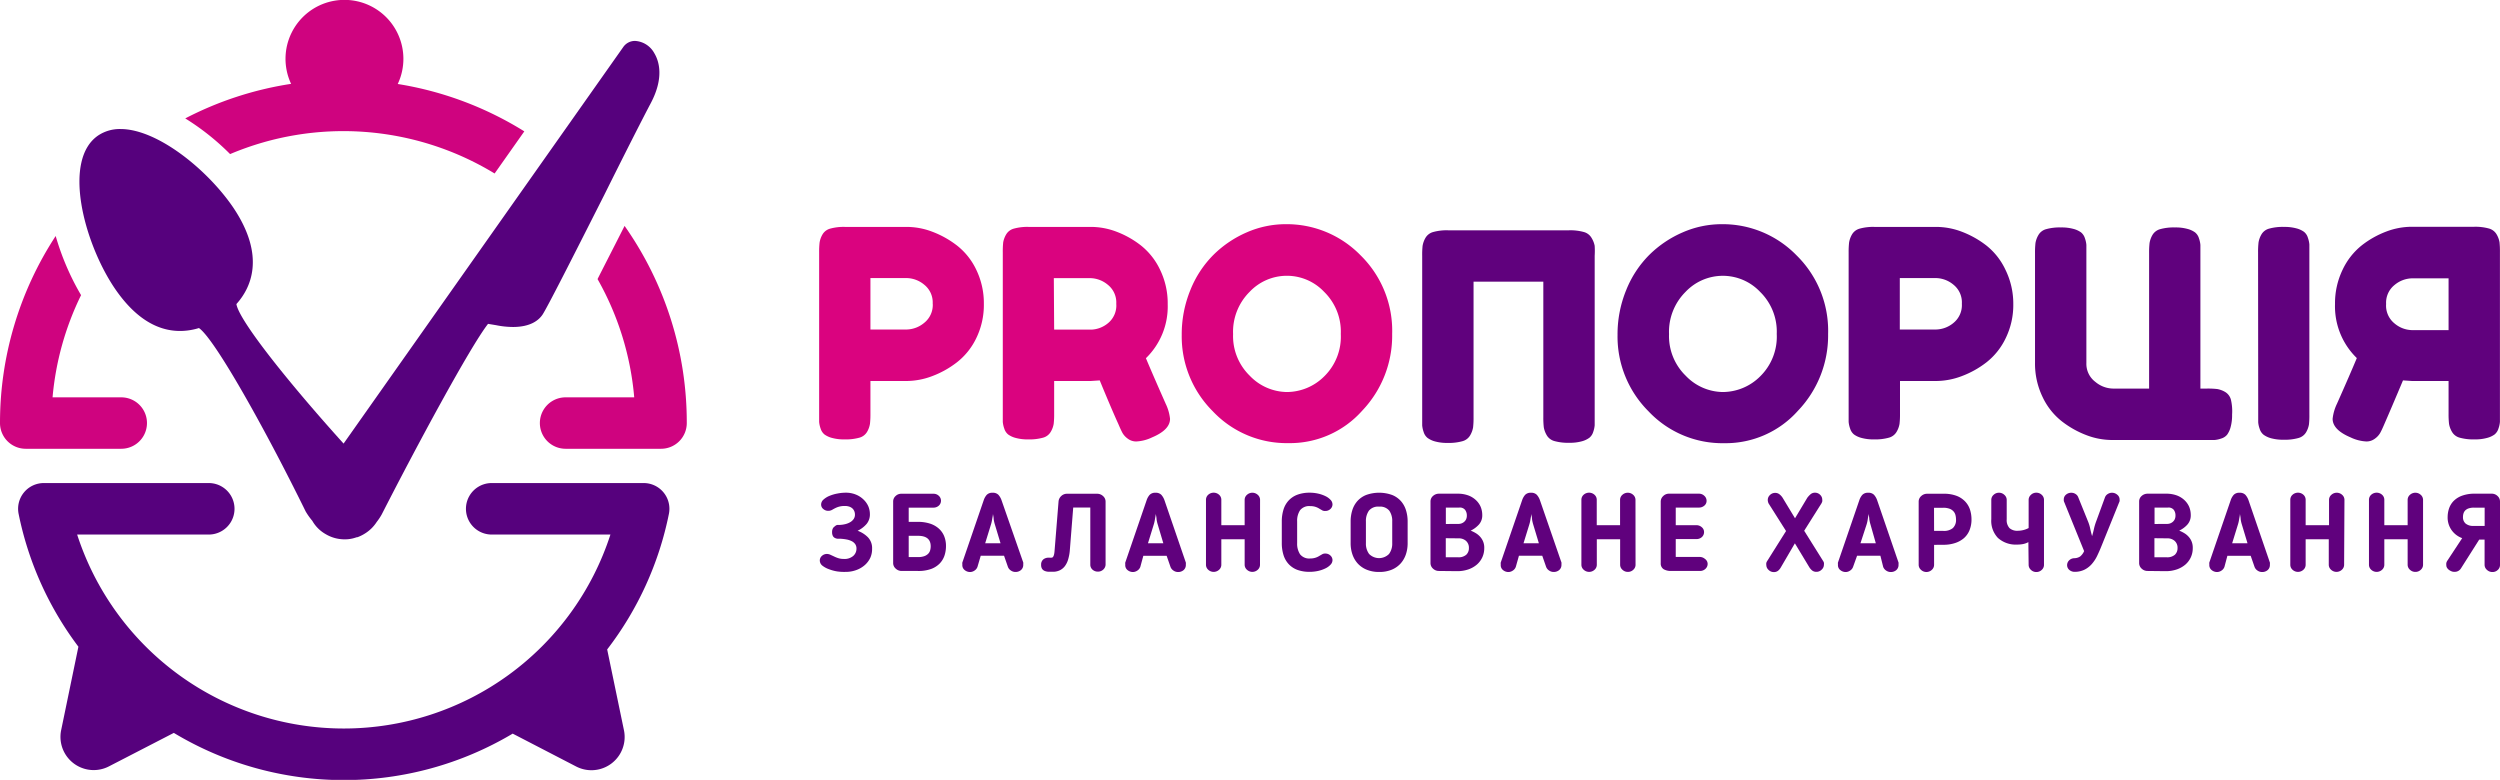 <svg xmlns="http://www.w3.org/2000/svg" viewBox="0 0 376.25 117.37"><defs><style>.cls-1{fill:#cf037f;}.cls-2{fill:#56017d;}.cls-3{fill:#60017d;}.cls-4{fill:#da037f;}</style></defs><title>Ресурс 1</title><g id="Слой_2" data-name="Слой 2"><g id="Слой_1-2" data-name="Слой 1"><path class="cls-1" d="M60.71,8.87a8.87,8.87,0,1,0-16.9,3.75,51.39,51.39,0,0,0-15.93,5.2,37,37,0,0,1,6.75,5.37,43.8,43.8,0,0,1,39.81,2.92l4.47-6.34a51.38,51.38,0,0,0-19.05-7.13A8.81,8.81,0,0,0,60.71,8.87Z"/><path class="cls-1" d="M18.25,59.8H7.91A43.61,43.61,0,0,1,12.2,44.42a38.83,38.83,0,0,1-3.82-8.9A51.36,51.36,0,0,0,0,63.67a3.87,3.87,0,0,0,3.87,3.87H18.25a3.87,3.87,0,0,0,0-7.74Z"/><path class="cls-1" d="M94,34c-1.65,3.26-3,5.88-4.07,8A43.62,43.62,0,0,1,95.45,59.8H85.12a3.87,3.87,0,0,0,0,7.74H99.49a3.87,3.87,0,0,0,3.87-3.87A51.38,51.38,0,0,0,94,34Z"/><path class="cls-2" d="M99.87,74.12a3.87,3.87,0,0,0-3-1.42H74a3.87,3.87,0,1,0,0,7.75H91.87a42.18,42.18,0,0,1-80.26,0H31.42a3.87,3.87,0,0,0,0-7.75H6.6a3.87,3.87,0,0,0-3.8,4.63,49.49,49.49,0,0,0,9,20L9.22,109.81a5,5,0,0,0,7.25,5.49l9.69-5a49.65,49.65,0,0,0,51,.11l9.48,4.91a5,5,0,0,0,7.25-5.49L91.38,97.74a49.49,49.49,0,0,0,9.29-20.4A3.87,3.87,0,0,0,99.87,74.12Z"/><path class="cls-2" d="M95.6,6.16A3.53,3.53,0,0,1,98.47,8c.69,1.14,1.53,3.64-.53,7.53-1.33,2.51-4.11,8-7,13.81-5.12,10.13-8.54,16.85-9.28,18-.57.85-1.8,1.87-4.46,1.87a12.81,12.81,0,0,1-2.54-.27l-1.21-.2c-2.74,3.51-10.92,18.72-16,28.68a8.5,8.5,0,0,1-.76,1.14,5.59,5.59,0,0,1-1.65,1.66,6,6,0,0,1-1.24.63l-.09,0-.29.09a4.85,4.85,0,0,1-1.46.23h0A5.56,5.56,0,0,1,49,80.38a5.32,5.32,0,0,1-2-2,10.18,10.18,0,0,1-1-1.41C40,64.74,32.33,51,29.94,49.37a9.59,9.59,0,0,1-2.84.44c-3.67,0-7-2.2-9.91-6.53C12.58,36.38,9.36,24,14.82,20.36a5.86,5.86,0,0,1,3.32-.94c5.57,0,13.14,6.16,17,11.87,4.92,7.36,2.57,12.11.44,14.47.37,2.48,8,12,16.13,21L93.8,7.08a2.13,2.13,0,0,1,1.8-.92"/><path class="cls-3" d="M131.25,82.58A3.2,3.2,0,0,1,131,83.9a3.36,3.36,0,0,1-.81,1.11,3.93,3.93,0,0,1-1.28.77,4.61,4.61,0,0,1-1.67.29A7.48,7.48,0,0,1,126,86a6.13,6.13,0,0,1-1.23-.33,3.5,3.5,0,0,1-1-.54,1,1,0,0,1-.39-.77.91.91,0,0,1,.32-.7,1.09,1.09,0,0,1,.75-.29,1.26,1.26,0,0,1,.52.12l.54.25a4.7,4.7,0,0,0,.64.26,2.72,2.72,0,0,0,.83.12,2,2,0,0,0,1.43-.45,1.45,1.45,0,0,0,.49-1.1,1.14,1.14,0,0,0-.2-.69,1.44,1.44,0,0,0-.53-.44,3,3,0,0,0-.76-.25,8.14,8.14,0,0,0-.91-.11l-.46,0a1.16,1.16,0,0,1-.41-.13.7.7,0,0,1-.29-.3,1.24,1.24,0,0,1-.11-.57,1.14,1.14,0,0,1,.11-.54.75.75,0,0,1,.27-.3A.93.93,0,0,1,126,79l.39,0a4.27,4.27,0,0,0,.83-.12,2.59,2.59,0,0,0,.73-.29,1.62,1.62,0,0,0,.52-.47,1.14,1.14,0,0,0,.2-.68,1.38,1.38,0,0,0-.08-.46,1.22,1.22,0,0,0-.26-.42,1.32,1.32,0,0,0-.48-.3,2.06,2.06,0,0,0-.74-.11,3,3,0,0,0-1.27.26,6.15,6.15,0,0,0-.57.3,1.19,1.19,0,0,1-.64.17,1.11,1.11,0,0,1-.72-.27.85.85,0,0,1-.33-.68,1,1,0,0,1,.35-.74,3.1,3.1,0,0,1,.9-.56,5.76,5.76,0,0,1,1.19-.35,6.4,6.4,0,0,1,1.22-.13,4,4,0,0,1,1.61.3,3.55,3.55,0,0,1,1.15.77,3.16,3.16,0,0,1,.69,1,3.09,3.09,0,0,1,.23,1.16,2.25,2.25,0,0,1-.47,1.44,4.12,4.12,0,0,1-1.38,1.06,4.15,4.15,0,0,1,1.57,1A2.35,2.35,0,0,1,131.25,82.58Z"/><path class="cls-3" d="M136.76,76.4v2.14h1.4a5.83,5.83,0,0,1,1.73.24,3.69,3.69,0,0,1,1.33.71,3.11,3.11,0,0,1,.85,1.14,3.85,3.85,0,0,1,.3,1.57,4.51,4.51,0,0,1-.22,1.4,3.18,3.18,0,0,1-.72,1.2,3.5,3.5,0,0,1-1.3.83,5.62,5.62,0,0,1-2,.3h-2.42a1.28,1.28,0,0,1-.91-.36,1.1,1.1,0,0,1-.38-.83V75.44a1.09,1.09,0,0,1,.36-.78,1.2,1.2,0,0,1,.88-.35h4.82a1.13,1.13,0,0,1,.81.31,1,1,0,0,1,.33.74,1,1,0,0,1-.33.74,1.17,1.17,0,0,1-.81.3Zm0,4.24v3.2h1.4a2.7,2.7,0,0,0,.95-.14,1.54,1.54,0,0,0,.59-.37,1.18,1.18,0,0,0,.29-.52,2.29,2.29,0,0,0,.08-.59q0-1.58-1.9-1.58Z"/><path class="cls-3" d="M147.11,85.31a1.11,1.11,0,0,1-.46.57,1.2,1.2,0,0,1-.63.21,1.27,1.27,0,0,1-.83-.29.93.93,0,0,1-.36-.77s0-.1,0-.18a.47.47,0,0,1,0-.18l3.22-9.39a2.31,2.31,0,0,1,.45-.8,1.13,1.13,0,0,1,.88-.32,1.14,1.14,0,0,1,.88.31,2.4,2.4,0,0,1,.47.81L154,84.66a.48.48,0,0,1,0,.18c0,.08,0,.13,0,.18a1,1,0,0,1-.34.77,1.26,1.26,0,0,1-.85.29,1.19,1.19,0,0,1-.66-.21,1.12,1.12,0,0,1-.46-.56l-.58-1.67h-3.51Zm2.62-6.37a5.23,5.23,0,0,1-.18-.8c0-.29-.08-.56-.11-.82,0,.25-.07.52-.12.82a5.06,5.06,0,0,1-.18.8l-.87,2.82h2.31Z"/><path class="cls-3" d="M159.31,75.49a1.25,1.25,0,0,1,.4-.83,1.23,1.23,0,0,1,.89-.35h4.5a1.28,1.28,0,0,1,.91.35,1.1,1.1,0,0,1,.38.83V85a1.06,1.06,0,0,1-.36.73,1.15,1.15,0,0,1-.79.3,1.19,1.19,0,0,1-.82-.3,1,1,0,0,1-.33-.74V76.38h-2.57L161,82.93a6.72,6.72,0,0,1-.24,1.25,3.17,3.17,0,0,1-.48,1,2.13,2.13,0,0,1-.76.64,2.36,2.36,0,0,1-1.08.23l-.64,0a1.89,1.89,0,0,1-.56-.12.88.88,0,0,1-.4-.31,1.07,1.07,0,0,1-.15-.61,1,1,0,0,1,.34-.83,1.25,1.25,0,0,1,.77-.25l.17,0a.59.59,0,0,0,.19,0h.1c.25,0,.4-.33.45-1Z"/><path class="cls-3" d="M171.62,85.31a1.11,1.11,0,0,1-.46.57,1.2,1.2,0,0,1-.63.21,1.27,1.27,0,0,1-.83-.29.93.93,0,0,1-.35-.77s0-.1,0-.18a.46.46,0,0,1,0-.18l3.22-9.39a2.3,2.3,0,0,1,.45-.8,1.13,1.13,0,0,1,.88-.32,1.15,1.15,0,0,1,.88.31,2.4,2.4,0,0,1,.47.81l3.22,9.39a.49.49,0,0,1,0,.18c0,.08,0,.13,0,.18a1,1,0,0,1-.34.77,1.26,1.26,0,0,1-.85.29,1.19,1.19,0,0,1-.66-.21,1.13,1.13,0,0,1-.46-.56l-.58-1.67h-3.51Zm2.62-6.37a5.12,5.12,0,0,1-.18-.8c0-.29-.08-.56-.12-.82,0,.25-.07.52-.12.82a5.13,5.13,0,0,1-.18.8l-.87,2.82h2.31Z"/><path class="cls-3" d="M189.63,85a1,1,0,0,1-.34.75,1.19,1.19,0,0,1-1.62,0,1,1,0,0,1-.35-.75V81.16h-3.51V85a1,1,0,0,1-.34.75,1.2,1.2,0,0,1-1.63,0,1,1,0,0,1-.34-.75v-9.8a1,1,0,0,1,.34-.74,1.22,1.22,0,0,1,1.63,0,1,1,0,0,1,.34.74v3.84h3.51V75.21a1,1,0,0,1,.35-.74,1.2,1.2,0,0,1,1.62,0,1,1,0,0,1,.35.74Z"/><path class="cls-3" d="M195.22,81.74a2.9,2.9,0,0,0,.44,1.68,1.75,1.75,0,0,0,1.54.63,2.46,2.46,0,0,0,1.37-.39l.17-.1.3-.17a.87.87,0,0,1,.41-.08,1.08,1.08,0,0,1,.78.3.94.94,0,0,1,.31.69,1,1,0,0,1-.29.68,2.48,2.48,0,0,1-.77.56,4.85,4.85,0,0,1-1.09.38,5.8,5.8,0,0,1-1.27.14,5.25,5.25,0,0,1-1.88-.3,3.4,3.4,0,0,1-1.31-.88,3.54,3.54,0,0,1-.77-1.37,6,6,0,0,1-.25-1.77V78.48a5.94,5.94,0,0,1,.25-1.77,3.53,3.53,0,0,1,.77-1.37,3.42,3.42,0,0,1,1.31-.88,5.23,5.23,0,0,1,1.88-.31,5.74,5.74,0,0,1,1.27.14,4.9,4.9,0,0,1,1.09.38,2.54,2.54,0,0,1,.77.56,1,1,0,0,1,.29.68.94.94,0,0,1-.31.69,1.08,1.08,0,0,1-.78.3.88.88,0,0,1-.41-.07l-.3-.17-.17-.1a2.46,2.46,0,0,0-1.37-.39,1.76,1.76,0,0,0-1.54.62,2.88,2.88,0,0,0-.44,1.69Z"/><path class="cls-3" d="M207.56,86.08a4.8,4.8,0,0,1-1.87-.34,3.74,3.74,0,0,1-1.34-.92,3.91,3.91,0,0,1-.81-1.38,5.16,5.16,0,0,1-.27-1.7V78.48a5.65,5.65,0,0,1,.24-1.66,3.79,3.79,0,0,1,.75-1.38,3.55,3.55,0,0,1,1.33-.94,5.78,5.78,0,0,1,3.94,0,3.54,3.54,0,0,1,1.33.94,3.76,3.76,0,0,1,.75,1.38,5.65,5.65,0,0,1,.24,1.66v3.27a5.2,5.2,0,0,1-.27,1.7,3.91,3.91,0,0,1-.81,1.38,3.77,3.77,0,0,1-1.34.92A4.82,4.82,0,0,1,207.56,86.08Zm0-9.83a1.78,1.78,0,0,0-1.54.61,2.68,2.68,0,0,0-.45,1.62v3.27a2.58,2.58,0,0,0,.48,1.62,2.11,2.11,0,0,0,3,0,2.59,2.59,0,0,0,.48-1.62V78.48a2.69,2.69,0,0,0-.44-1.62A1.78,1.78,0,0,0,207.56,76.25Z"/><path class="cls-3" d="M216.57,85.93a1.27,1.27,0,0,1-.91-.36,1.11,1.11,0,0,1-.37-.83V75.49a1.09,1.09,0,0,1,.38-.85,1.32,1.32,0,0,1,.91-.34h2.79a4.52,4.52,0,0,1,1.63.27,3.36,3.36,0,0,1,1.16.73,3,3,0,0,1,.69,1,3.26,3.26,0,0,1,.23,1.21,2.06,2.06,0,0,1-.5,1.43,4,4,0,0,1-1.24.92,5.05,5.05,0,0,1,.75.37,2.87,2.87,0,0,1,.66.54,2.48,2.48,0,0,1,.46.73,2.45,2.45,0,0,1,.17,1,3.28,3.28,0,0,1-.28,1.35,3.24,3.24,0,0,1-.81,1.1,3.93,3.93,0,0,1-1.29.74,5.08,5.08,0,0,1-1.71.27Zm2.92-7.08a1.36,1.36,0,0,0,.44-.07,1.27,1.27,0,0,0,.41-.23,1.14,1.14,0,0,0,.31-.4,1.35,1.35,0,0,0,.11-.58,1.39,1.39,0,0,0-.26-.83,1,1,0,0,0-.9-.35h-2v2.47ZM217.59,81v2.87h1.85a1.74,1.74,0,0,0,1.23-.38,1.34,1.34,0,0,0,.4-1,1.37,1.37,0,0,0-.44-1.09,1.61,1.61,0,0,0-1.1-.38Z"/><path class="cls-3" d="M228.13,85.31a1.11,1.11,0,0,1-.46.57,1.2,1.2,0,0,1-.63.21,1.27,1.27,0,0,1-.83-.29.93.93,0,0,1-.35-.77s0-.1,0-.18a.49.49,0,0,1,0-.18l3.22-9.39a2.33,2.33,0,0,1,.45-.8,1.13,1.13,0,0,1,.88-.32,1.14,1.14,0,0,1,.88.31,2.38,2.38,0,0,1,.47.81L235,84.66a.51.51,0,0,1,0,.18c0,.08,0,.13,0,.18a1,1,0,0,1-.34.77,1.25,1.25,0,0,1-.85.29,1.18,1.18,0,0,1-.66-.21,1.13,1.13,0,0,1-.46-.56l-.58-1.67h-3.51Zm2.62-6.37a5.17,5.17,0,0,1-.18-.8c0-.29-.08-.56-.11-.82,0,.25-.07.52-.12.82a5.18,5.18,0,0,1-.18.8l-.87,2.82h2.31Z"/><path class="cls-3" d="M246.15,85a1,1,0,0,1-.34.75,1.14,1.14,0,0,1-.82.32,1.15,1.15,0,0,1-.81-.32,1,1,0,0,1-.35-.75V81.16h-3.51V85a1,1,0,0,1-.34.75,1.2,1.2,0,0,1-1.63,0A1,1,0,0,1,238,85v-9.8a1,1,0,0,1,.34-.74,1.22,1.22,0,0,1,1.63,0,1,1,0,0,1,.34.74v3.84h3.51V75.21a1,1,0,0,1,.35-.74,1.2,1.2,0,0,1,1.62,0,1,1,0,0,1,.35.74Z"/><path class="cls-3" d="M257,84.86a1,1,0,0,1-.34.76,1.16,1.16,0,0,1-.82.31h-4.37a2.17,2.17,0,0,1-1.07-.25,1,1,0,0,1-.46-.92V75.47a1.12,1.12,0,0,1,.36-.8,1.21,1.21,0,0,1,.91-.37h4.47a1.14,1.14,0,0,1,.82.32,1,1,0,0,1,.34.75.92.92,0,0,1-.34.73,1.22,1.22,0,0,1-.82.29H252.2v2.65h3.12a1.2,1.2,0,0,1,.79.3.93.93,0,0,1,.35.74,1,1,0,0,1-.33.75,1.16,1.16,0,0,1-.81.3H252.2v2.69h3.59a1.21,1.21,0,0,1,.81.3A.92.92,0,0,1,257,84.86Z"/><path class="cls-3" d="M268,85.42v0a1.83,1.83,0,0,1-.38.46,1,1,0,0,1-.67.22,1.1,1.1,0,0,1-.78-.33,1,1,0,0,1-.34-.74,1,1,0,0,1,0-.3.93.93,0,0,1,.11-.26l2.86-4.55-2.62-4.14a1.24,1.24,0,0,1-.13-.56,1,1,0,0,1,.33-.72,1.08,1.08,0,0,1,.78-.32,1,1,0,0,1,.67.23,2.07,2.07,0,0,1,.47.53L270.15,78,272,74.91a3.45,3.45,0,0,1,.45-.49,1,1,0,0,1,.71-.27,1.07,1.07,0,0,1,.76.31,1,1,0,0,1,.33.74,1,1,0,0,1,0,.27,1.94,1.94,0,0,1-.11.27l-2.61,4.14,2.85,4.55a.93.93,0,0,1,.12.26,1.08,1.08,0,0,1,0,.3,1,1,0,0,1-.34.74,1.08,1.08,0,0,1-.77.33,1,1,0,0,1-.67-.21,2.07,2.07,0,0,1-.4-.45l-2.19-3.63Z"/><path class="cls-3" d="M278.89,85.31a1.1,1.1,0,0,1-.46.57,1.19,1.19,0,0,1-.63.21,1.27,1.27,0,0,1-.83-.29.93.93,0,0,1-.36-.77s0-.1,0-.18a.46.46,0,0,1,0-.18l3.22-9.39a2.31,2.31,0,0,1,.45-.8,1.13,1.13,0,0,1,.88-.32,1.14,1.14,0,0,1,.88.31,2.4,2.4,0,0,1,.47.81l3.22,9.39a.52.52,0,0,1,0,.18c0,.08,0,.13,0,.18a1,1,0,0,1-.34.77,1.25,1.25,0,0,1-.85.29,1.19,1.19,0,0,1-.66-.21,1.13,1.13,0,0,1-.46-.56L283,83.64h-3.51Zm2.62-6.37a5.13,5.13,0,0,1-.18-.8c0-.29-.08-.56-.12-.82,0,.25-.07.52-.11.82a5,5,0,0,1-.18.8L280,81.76h2.31Z"/><path class="cls-3" d="M291.08,82v3a1,1,0,0,1-.34.76,1.18,1.18,0,0,1-1.63,0,1,1,0,0,1-.35-.77v-9.5a1.1,1.1,0,0,1,.38-.83,1.28,1.28,0,0,1,.91-.35h2.43a5.33,5.33,0,0,1,2,.32,3.51,3.51,0,0,1,1.29.86,3.24,3.24,0,0,1,.72,1.23,4.74,4.74,0,0,1,.22,1.45,4.22,4.22,0,0,1-.3,1.63,3.15,3.15,0,0,1-.85,1.2,3.83,3.83,0,0,1-1.33.73,5.49,5.49,0,0,1-1.73.26Zm0-2.1h1.4a2.07,2.07,0,0,0,1.42-.42,1.65,1.65,0,0,0,.48-1.31,2.75,2.75,0,0,0-.08-.64,1.32,1.32,0,0,0-.29-.56,1.46,1.46,0,0,0-.59-.4,2.58,2.58,0,0,0-.95-.15h-1.4Z"/><path class="cls-3" d="M305.27,81.59a2.85,2.85,0,0,1-.85.3,4.9,4.9,0,0,1-.87.07,4,4,0,0,1-2.86-1,3.72,3.72,0,0,1-1-2.83V75.24a1,1,0,0,1,.34-.76,1.18,1.18,0,0,1,1.63,0,1,1,0,0,1,.35.77v2.9a1.78,1.78,0,0,0,.42,1.33,1.75,1.75,0,0,0,1.26.4,3.53,3.53,0,0,0,1.62-.41V75.24a1,1,0,0,1,.34-.76,1.13,1.13,0,0,1,.82-.33,1.16,1.16,0,0,1,.81.32,1,1,0,0,1,.34.77V85a1,1,0,0,1-.34.77,1.16,1.16,0,0,1-.81.32,1.14,1.14,0,0,1-.82-.33,1,1,0,0,1-.34-.76Z"/><path class="cls-3" d="M316.8,74.85a1,1,0,0,1,.43-.51,1.19,1.19,0,0,1,1.41.11.92.92,0,0,1,.36.75,1,1,0,0,1,0,.21.56.56,0,0,1-.06.17l-2.66,6.58q-.31.78-.65,1.48a5.38,5.38,0,0,1-.8,1.23,3.63,3.63,0,0,1-1.08.85,3.34,3.34,0,0,1-1.49.34,1.21,1.21,0,0,1-.83-.29.93.93,0,0,1-.33-.74,1,1,0,0,1,.29-.68,1.14,1.14,0,0,1,.8-.34,1.63,1.63,0,0,0,.87-.26,2.11,2.11,0,0,0,.6-.81l-3-7.39a.63.63,0,0,1-.06-.21,1.59,1.59,0,0,1,0-.17.91.91,0,0,1,.33-.72,1.19,1.19,0,0,1,.81-.29,1.15,1.15,0,0,1,.62.18,1,1,0,0,1,.42.51l1.44,3.56a6,6,0,0,1,.35,1.12c.08.39.18.77.29,1.16.11-.39.21-.76.29-1.14a8.29,8.29,0,0,1,.34-1.12Z"/><path class="cls-3" d="M323.22,85.93a1.27,1.27,0,0,1-.91-.36,1.11,1.11,0,0,1-.37-.83V75.49a1.09,1.09,0,0,1,.38-.85,1.32,1.32,0,0,1,.91-.34H326a4.53,4.53,0,0,1,1.63.27,3.36,3.36,0,0,1,1.16.73,3,3,0,0,1,.69,1,3.26,3.26,0,0,1,.23,1.21,2.06,2.06,0,0,1-.5,1.43,3.92,3.92,0,0,1-1.24.92,5,5,0,0,1,.75.37,2.87,2.87,0,0,1,.66.54,2.45,2.45,0,0,1,.46.73,2.49,2.49,0,0,1,.17,1,3.28,3.28,0,0,1-.28,1.35,3.23,3.23,0,0,1-.81,1.1,4,4,0,0,1-1.29.74,5.07,5.07,0,0,1-1.71.27Zm2.92-7.08a1.37,1.37,0,0,0,.44-.07,1.26,1.26,0,0,0,.41-.23,1.17,1.17,0,0,0,.31-.4,1.36,1.36,0,0,0,.11-.58,1.39,1.39,0,0,0-.25-.83,1,1,0,0,0-.9-.35h-2v2.47ZM324.24,81v2.87h1.85a1.74,1.74,0,0,0,1.23-.38,1.34,1.34,0,0,0,.4-1,1.37,1.37,0,0,0-.44-1.09,1.61,1.61,0,0,0-1.1-.38Z"/><path class="cls-3" d="M334.78,85.31a1.11,1.11,0,0,1-.46.57,1.19,1.19,0,0,1-.63.21,1.27,1.27,0,0,1-.83-.29.94.94,0,0,1-.36-.77s0-.1,0-.18a.46.46,0,0,1,0-.18l3.22-9.39a2.29,2.29,0,0,1,.45-.8,1.13,1.13,0,0,1,.88-.32,1.15,1.15,0,0,1,.88.31,2.44,2.44,0,0,1,.47.81l3.22,9.39a.48.48,0,0,1,0,.18c0,.08,0,.13,0,.18a1,1,0,0,1-.34.77,1.26,1.26,0,0,1-.85.29,1.19,1.19,0,0,1-.66-.21,1.13,1.13,0,0,1-.46-.56l-.58-1.67h-3.51Zm2.62-6.37a4.91,4.91,0,0,1-.18-.8c0-.29-.08-.56-.11-.82,0,.25-.07.52-.12.82a5,5,0,0,1-.18.8l-.87,2.82h2.31Z"/><path class="cls-3" d="M352.79,85a1,1,0,0,1-.34.75,1.19,1.19,0,0,1-1.62,0,1,1,0,0,1-.35-.75V81.16H347V85a1,1,0,0,1-.34.75,1.2,1.2,0,0,1-1.63,0,1,1,0,0,1-.34-.75v-9.8a1,1,0,0,1,.34-.74,1.22,1.22,0,0,1,1.63,0,1,1,0,0,1,.34.74v3.84h3.52V75.21a1,1,0,0,1,.35-.74,1.2,1.2,0,0,1,1.62,0,1,1,0,0,1,.35.74Z"/><path class="cls-3" d="M364.67,85a1,1,0,0,1-.34.75,1.14,1.14,0,0,1-.82.32,1.15,1.15,0,0,1-.81-.32,1,1,0,0,1-.35-.75V81.16h-3.51V85a1,1,0,0,1-.34.75,1.2,1.2,0,0,1-1.63,0,1,1,0,0,1-.34-.75v-9.8a1,1,0,0,1,.34-.74,1.22,1.22,0,0,1,1.63,0,1,1,0,0,1,.34.74v3.84h3.51V75.21a1,1,0,0,1,.35-.74,1.2,1.2,0,0,1,1.62,0,1,1,0,0,1,.35.74Z"/><path class="cls-3" d="M368.37,77.8a4.08,4.08,0,0,1,.21-1.27,3,3,0,0,1,.68-1.12,3.41,3.41,0,0,1,1.26-.8,5.4,5.4,0,0,1,1.95-.31H375a1.23,1.23,0,0,1,.88.35,1.11,1.11,0,0,1,.37.83V85a1,1,0,0,1-.33.77,1.12,1.12,0,0,1-.81.32,1.17,1.17,0,0,1-.83-.33,1,1,0,0,1-.35-.76V81.21h-.81l-2.75,4.34a1.09,1.09,0,0,1-1,.51A1,1,0,0,1,369,86a1.8,1.8,0,0,1-.4-.21,1.15,1.15,0,0,1-.31-.32.73.73,0,0,1-.12-.4,1.49,1.49,0,0,1,0-.33,1.15,1.15,0,0,1,.15-.35l2.24-3.4A3.31,3.31,0,0,1,369,79.83,3.26,3.26,0,0,1,368.37,77.8Zm2.31,0a1.23,1.23,0,0,0,.4,1,1.77,1.77,0,0,0,1.18.35h1.68V76.4h-1.59a2.43,2.43,0,0,0-.84.12,1.31,1.31,0,0,0-.51.32,1.16,1.16,0,0,0-.25.45A1.74,1.74,0,0,0,370.68,77.8Z"/><path class="cls-4" d="M146.93,40.6a11.57,11.57,0,0,1,1.14,5.16,11.41,11.41,0,0,1-1.14,5.13A10.2,10.2,0,0,1,144,54.54a14.16,14.16,0,0,1-3.74,2.08,11,11,0,0,1-3.8.72H131v4.94a12.57,12.57,0,0,1-.07,1.51,3.48,3.48,0,0,1-.41,1.16,1.92,1.92,0,0,1-1.18.92,7.65,7.65,0,0,1-2.23.26,6.77,6.77,0,0,1-1.88-.22,3.39,3.39,0,0,1-1.14-.52,1.83,1.83,0,0,1-.59-.9,3.92,3.92,0,0,1-.22-1c0-.28,0-.69,0-1.25V38a12.72,12.72,0,0,1,.07-1.51,3.49,3.49,0,0,1,.41-1.16,1.92,1.92,0,0,1,1.18-.92,7.63,7.63,0,0,1,2.23-.26h9.35a10.86,10.86,0,0,1,3.78.72A14.38,14.38,0,0,1,144,36.93,10.16,10.16,0,0,1,146.93,40.6Zm-6.56,5.11a3.41,3.41,0,0,0-1.27-2.86,4.24,4.24,0,0,0-2.62-1H131v7.74h5.51a4.25,4.25,0,0,0,2.58-1A3.44,3.44,0,0,0,140.38,45.72Z"/><path class="cls-4" d="M175.43,60.75a6.9,6.9,0,0,1,.66,2.28q0,1.66-2.71,2.8a6.14,6.14,0,0,1-2.36.61,2.07,2.07,0,0,1-1.29-.42,2.8,2.8,0,0,1-.79-.85q-.24-.44-.63-1.36-1-2.19-2.8-6.56l-1.35.09h-5.51v4.94a12.49,12.49,0,0,1-.07,1.51,3.48,3.48,0,0,1-.42,1.16,1.91,1.91,0,0,1-1.18.92,7.65,7.65,0,0,1-2.23.26,6.77,6.77,0,0,1-1.88-.22,3.4,3.4,0,0,1-1.14-.52,1.84,1.84,0,0,1-.59-.9,3.91,3.91,0,0,1-.22-1c0-.28,0-.69,0-1.25V38a13,13,0,0,1,.06-1.51,3.47,3.47,0,0,1,.42-1.16,1.92,1.92,0,0,1,1.18-.92,7.64,7.64,0,0,1,2.23-.26h9.44a10.86,10.86,0,0,1,3.78.72,14,14,0,0,1,3.69,2.08,10.26,10.26,0,0,1,2.88,3.67,11.57,11.57,0,0,1,1.14,5.16,10.85,10.85,0,0,1-3.28,8.13Q173.42,56.21,175.43,60.75ZM158.65,49.61h5.6a4.2,4.2,0,0,0,2.54-1A3.44,3.44,0,0,0,168,45.72a3.41,3.41,0,0,0-1.27-2.86,4.24,4.24,0,0,0-2.62-1h-5.51Z"/><path class="cls-4" d="M193.53,33.74a15.52,15.52,0,0,1,11.23,4.68,15.9,15.9,0,0,1,4.76,11.85A16.37,16.37,0,0,1,205,61.82a14.55,14.55,0,0,1-11.06,4.87,15.29,15.29,0,0,1-11.43-4.81,15.89,15.89,0,0,1-4.66-11.45,17.6,17.6,0,0,1,1.31-6.8,15.75,15.75,0,0,1,3.5-5.31,16.36,16.36,0,0,1,5-3.36A14.64,14.64,0,0,1,193.53,33.74ZM193.66,59a8,8,0,0,0,5.64-2.36,8.36,8.36,0,0,0,2.49-6.38,8.37,8.37,0,0,0-2.51-6.34,7.71,7.71,0,0,0-11.21,0,8.48,8.48,0,0,0-2.49,6.36,8.33,8.33,0,0,0,2.51,6.27A7.86,7.86,0,0,0,193.66,59Z"/><path class="cls-3" d="M301.82,40.6A11.55,11.55,0,0,1,303,45.76a11.39,11.39,0,0,1-1.14,5.13,10.19,10.19,0,0,1-2.91,3.65,14.12,14.12,0,0,1-3.74,2.08,11,11,0,0,1-3.8.72h-5.46v4.94a12.66,12.66,0,0,1-.07,1.51,3.48,3.48,0,0,1-.42,1.16,1.91,1.91,0,0,1-1.18.92,7.65,7.65,0,0,1-2.23.26,6.76,6.76,0,0,1-1.88-.22,3.38,3.38,0,0,1-1.14-.52,1.82,1.82,0,0,1-.59-.9,4,4,0,0,1-.22-1c0-.28,0-.69,0-1.25V38a12.46,12.46,0,0,1,.07-1.51,3.54,3.54,0,0,1,.41-1.16,1.92,1.92,0,0,1,1.18-.92,7.62,7.62,0,0,1,2.23-.26h9.35a10.87,10.87,0,0,1,3.78.72,14.34,14.34,0,0,1,3.71,2.08A10.15,10.15,0,0,1,301.82,40.6Zm-6.56,5.11A3.41,3.41,0,0,0,294,42.85a4.23,4.23,0,0,0-2.62-1h-5.46v7.74h5.51a4.24,4.24,0,0,0,2.58-1A3.44,3.44,0,0,0,295.26,45.72Z"/><path class="cls-3" d="M259.14,33.74a15.51,15.51,0,0,1,11.23,4.68,15.89,15.89,0,0,1,4.76,11.85,16.38,16.38,0,0,1-4.55,11.56,14.56,14.56,0,0,1-11.06,4.87,15.28,15.28,0,0,1-11.43-4.81,15.89,15.89,0,0,1-4.65-11.45,17.6,17.6,0,0,1,1.31-6.8,15.76,15.76,0,0,1,3.5-5.31,16.39,16.39,0,0,1,5-3.36A14.64,14.64,0,0,1,259.14,33.74ZM259.27,59a8,8,0,0,0,5.64-2.36,8.37,8.37,0,0,0,2.49-6.38,8.37,8.37,0,0,0-2.51-6.34,7.72,7.72,0,0,0-11.21,0,8.49,8.49,0,0,0-2.49,6.36,8.33,8.33,0,0,0,2.51,6.27A7.85,7.85,0,0,0,259.27,59Z"/><path class="cls-3" d="M339.84,38a12.46,12.46,0,0,1,.07-1.51,3.48,3.48,0,0,1,.41-1.16,1.91,1.91,0,0,1,1.18-.92,7.65,7.65,0,0,1,2.23-.26,6.82,6.82,0,0,1,1.88.22,3.41,3.41,0,0,1,1.14.52,1.81,1.81,0,0,1,.59.9,4,4,0,0,1,.22,1c0,.28,0,.69,0,1.25v24.3a12.73,12.73,0,0,1-.06,1.53A3.53,3.53,0,0,1,347.1,65a1.92,1.92,0,0,1-1.18.92,7.62,7.62,0,0,1-2.23.26,6.83,6.83,0,0,1-1.88-.22,3.48,3.48,0,0,1-1.14-.53,1.82,1.82,0,0,1-.59-.89,3.77,3.77,0,0,1-.22-1c0-.28,0-.69,0-1.25Z"/><path class="cls-3" d="M354.7,53.89a10.86,10.86,0,0,1-3.28-8.13,11.58,11.58,0,0,1,1.14-5.16,10.28,10.28,0,0,1,2.88-3.67,14,14,0,0,1,3.69-2.08,10.86,10.86,0,0,1,3.78-.72h9.44a7.62,7.62,0,0,1,2.23.26,1.92,1.92,0,0,1,1.18.92,3.49,3.49,0,0,1,.42,1.16,13.25,13.25,0,0,1,.06,1.51V62.24c0,.55,0,1,0,1.25a3.9,3.9,0,0,1-.22,1,1.83,1.83,0,0,1-.59.9,3.41,3.41,0,0,1-1.14.52,6.76,6.76,0,0,1-1.88.22,7.65,7.65,0,0,1-2.23-.26,1.91,1.91,0,0,1-1.18-.92,3.48,3.48,0,0,1-.42-1.16,12.65,12.65,0,0,1-.07-1.51V57.34H363l-1.35-.09q-1.84,4.37-2.8,6.56c-.26.61-.47,1.06-.64,1.36a2.76,2.76,0,0,1-.79.85,2.07,2.07,0,0,1-1.29.42,6.14,6.14,0,0,1-2.36-.61q-2.71-1.14-2.71-2.8a6.93,6.93,0,0,1,.66-2.28Q353.74,56.21,354.7,53.89Zm13.81-12H363a4.24,4.24,0,0,0-2.62,1,3.41,3.41,0,0,0-1.27,2.86,3.44,3.44,0,0,0,1.27,2.93,4.19,4.19,0,0,0,2.54,1h5.59Z"/><path class="cls-3" d="M335.75,60.14a1.92,1.92,0,0,0-.92-1.18,3.52,3.52,0,0,0-1.14-.41,12.37,12.37,0,0,0-1.53-.07h-1V38.11q0-.83,0-1.25a4,4,0,0,0-.22-1,1.81,1.81,0,0,0-.59-.89,3.45,3.45,0,0,0-1.14-.52,6.69,6.69,0,0,0-1.88-.22,7.64,7.64,0,0,0-2.23.26,1.93,1.93,0,0,0-1.18.92,3.56,3.56,0,0,0-.41,1.16,12.46,12.46,0,0,0-.07,1.51V58.48h-5.46a4.24,4.24,0,0,1-2.62-1A3.4,3.4,0,0,1,314,54.63h0V38.11q0-.83,0-1.25a3.91,3.91,0,0,0-.22-1,1.83,1.83,0,0,0-.59-.89,3.47,3.47,0,0,0-1.14-.52,6.69,6.69,0,0,0-1.88-.22,7.65,7.65,0,0,0-2.23.26,1.92,1.92,0,0,0-1.18.92,3.5,3.5,0,0,0-.42,1.16,12.67,12.67,0,0,0-.07,1.51V54.59a11.54,11.54,0,0,0,1.14,5.16,10.14,10.14,0,0,0,2.91,3.67,14.22,14.22,0,0,0,3.71,2.08,10.87,10.87,0,0,0,3.78.72h14.23l1.25,0a3.92,3.92,0,0,0,1-.22,1.83,1.83,0,0,0,.9-.59,3.47,3.47,0,0,0,.52-1.14,6.69,6.69,0,0,0,.22-1.88A7.6,7.6,0,0,0,335.75,60.14Z"/><path class="cls-3" d="M236.14,34.66a7.63,7.63,0,0,1,2.23.26,1.92,1.92,0,0,1,1.18.92A3.56,3.56,0,0,1,240,37,12.51,12.51,0,0,1,240,38.5V62.76c0,.55,0,1,0,1.24a4,4,0,0,1-.22,1,1.8,1.8,0,0,1-.59.89,3.42,3.42,0,0,1-1.14.53,6.73,6.73,0,0,1-1.88.22,7.61,7.61,0,0,1-2.23-.26,1.92,1.92,0,0,1-1.18-.92,3.51,3.51,0,0,1-.42-1.16,12.42,12.42,0,0,1-.07-1.51V42.39H221.77V62.81a12.5,12.5,0,0,1-.07,1.51,3.51,3.51,0,0,1-.42,1.16,1.92,1.92,0,0,1-1.18.92,7.61,7.61,0,0,1-2.23.26,6.73,6.73,0,0,1-1.88-.22,3.42,3.42,0,0,1-1.14-.53,1.8,1.8,0,0,1-.59-.89,4,4,0,0,1-.22-1c0-.28,0-.69,0-1.24V38.5A12.49,12.49,0,0,1,214.1,37a3.57,3.57,0,0,1,.41-1.16,1.93,1.93,0,0,1,1.18-.92,7.64,7.64,0,0,1,2.23-.26Z"/></g></g></svg>